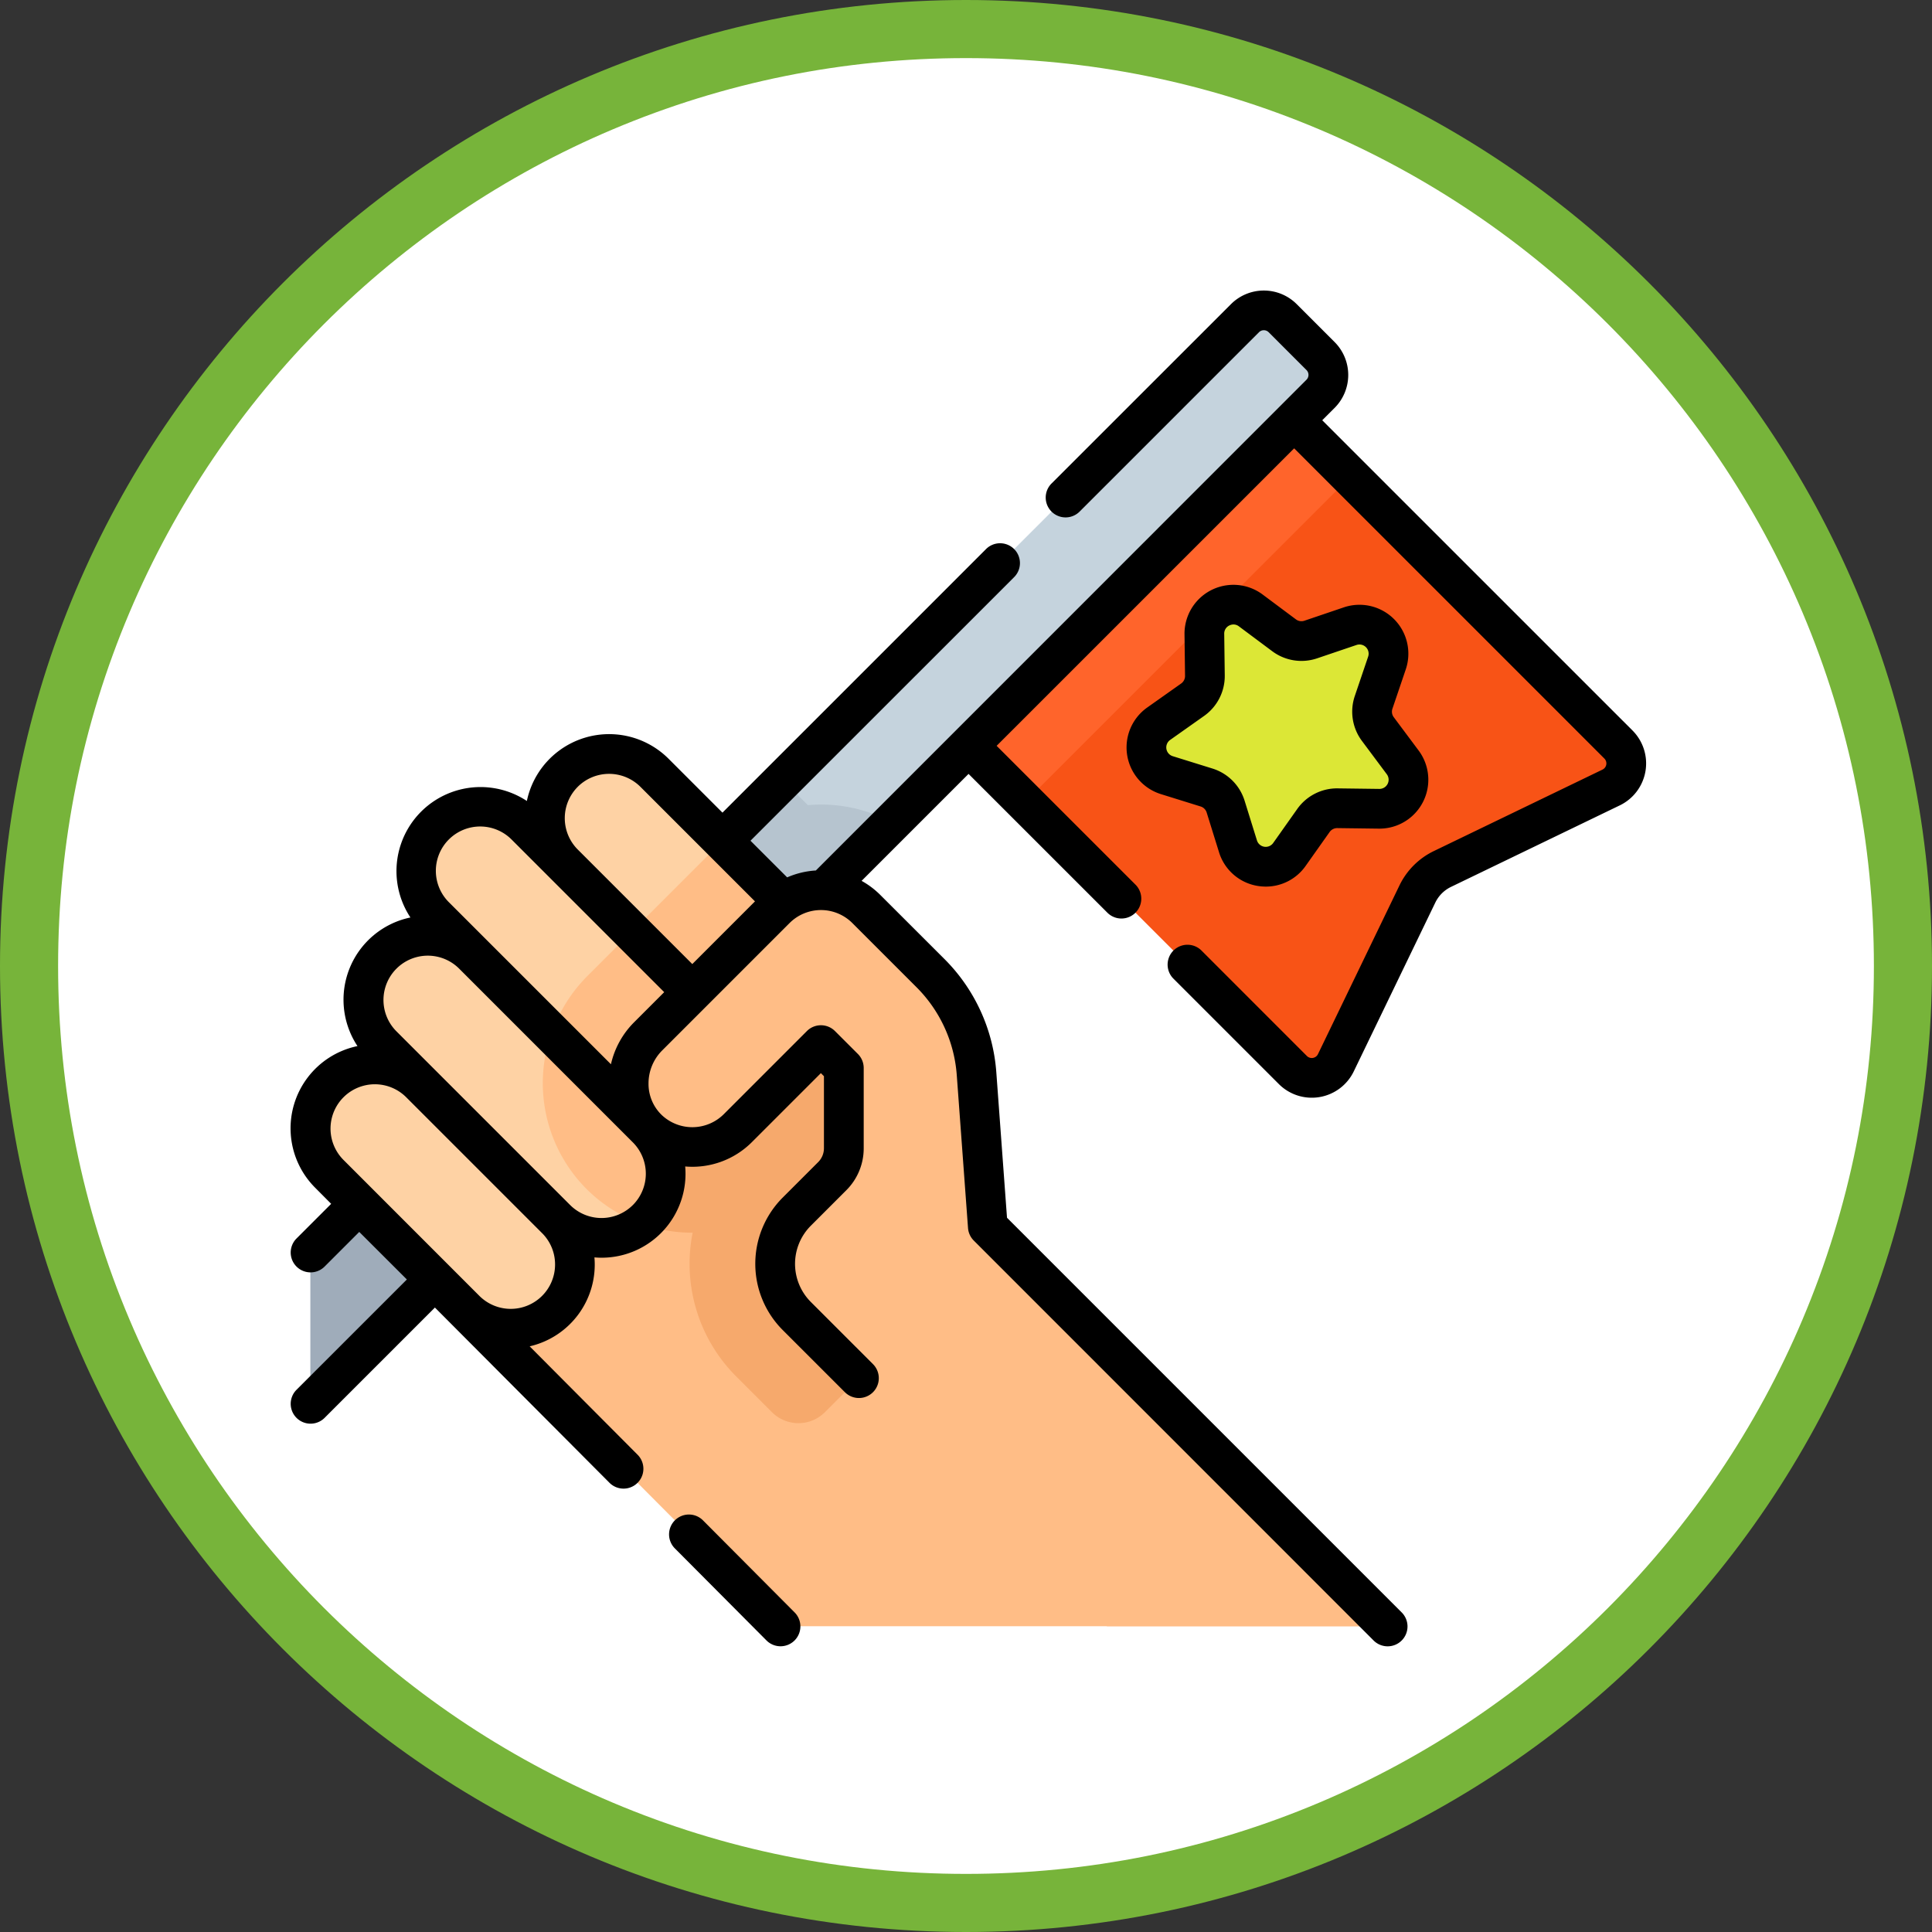 <svg xmlns="http://www.w3.org/2000/svg" width="133" height="133" viewBox="0 0 133 133">
  <rect x="0" y="0" width="133" height="133" fill="#333333" stroke="none"/>
  <g id="Grupo_112767" data-name="Grupo 112767" transform="translate(-1095 -1668)">
    <g id="Trazado_160183" data-name="Trazado 160183" transform="translate(1095 1668)" fill="#fff">
      <path d="M 66.5 131 C 57.792 131 49.345 129.295 41.394 125.932 C 37.573 124.316 33.887 122.315 30.439 119.986 C 27.023 117.678 23.811 115.028 20.892 112.108 C 17.972 109.189 15.322 105.977 13.014 102.561 C 10.685 99.113 8.684 95.427 7.068 91.606 C 3.705 83.655 2 75.208 2 66.5 C 2 57.792 3.705 49.345 7.068 41.394 C 8.684 37.573 10.685 33.887 13.014 30.439 C 15.322 27.023 17.972 23.811 20.892 20.892 C 23.811 17.972 27.023 15.322 30.439 13.014 C 33.887 10.685 37.573 8.684 41.394 7.068 C 49.345 3.705 57.792 2 66.5 2 C 75.208 2 83.655 3.705 91.606 7.068 C 95.427 8.684 99.113 10.685 102.561 13.014 C 105.977 15.322 109.189 17.972 112.108 20.892 C 115.028 23.811 117.678 27.023 119.986 30.439 C 122.315 33.887 124.316 37.573 125.932 41.394 C 129.295 49.345 131 57.792 131 66.5 C 131 75.208 129.295 83.655 125.932 91.606 C 124.316 95.427 122.315 99.113 119.986 102.561 C 117.678 105.977 115.028 109.189 112.108 112.108 C 109.189 115.028 105.977 117.678 102.561 119.986 C 99.113 122.315 95.427 124.316 91.606 125.932 C 83.655 129.295 75.208 131 66.5 131 Z" stroke="none"/>
      <path d="M 66.5 4 C 58.061 4 49.876 5.652 42.173 8.91 C 38.471 10.476 34.899 12.414 31.558 14.672 C 28.248 16.908 25.135 19.477 22.306 22.306 C 19.477 25.135 16.908 28.248 14.672 31.558 C 12.414 34.899 10.476 38.471 8.91 42.173 C 5.652 49.876 4 58.061 4 66.5 C 4 74.939 5.652 83.124 8.91 90.827 C 10.476 94.529 12.414 98.1 14.672 101.442 C 16.908 104.752 19.477 107.865 22.306 110.694 C 25.135 113.523 28.248 116.092 31.558 118.328 C 34.899 120.586 38.471 122.524 42.173 124.09 C 49.876 127.348 58.061 129 66.5 129 C 74.939 129 83.124 127.348 90.827 124.09 C 94.529 122.524 98.1 120.586 101.442 118.328 C 104.752 116.092 107.865 113.523 110.694 110.694 C 113.523 107.865 116.092 104.752 118.328 101.442 C 120.586 98.1 122.524 94.529 124.09 90.827 C 127.348 83.124 129 74.939 129 66.5 C 129 58.061 127.348 49.876 124.09 42.173 C 122.524 38.471 120.586 34.899 118.328 31.558 C 116.092 28.248 113.523 25.135 110.694 22.306 C 107.865 19.477 104.752 16.908 101.442 14.672 C 98.1 12.414 94.529 10.476 90.827 8.91 C 83.124 5.652 74.939 4 66.5 4 M 66.5 0 C 103.227 0 133 29.773 133 66.5 C 133 103.227 103.227 133 66.5 133 C 29.773 133 0 103.227 0 66.5 C 0 29.773 29.773 0 66.5 0 Z" stroke="none" fill="#77b43a"/>
    </g>
    <g id="_022-liderazgo" data-name="022-liderazgo" transform="translate(1115 1688)">
      <g id="Grupo_112575" data-name="Grupo 112575" transform="translate(0 0)">
        <path id="Trazado_160961" data-name="Trazado 160961" d="M204.3,10.645l-2.6-2.6a1.841,1.841,0,0,0-2.6,0L163.122,44.011l5.208,5.208L204.3,13.249a1.841,1.841,0,0,0,0-2.6Z" transform="translate(-133.391 -6.135)" fill="#c5d3dd"/>
        <path id="Trazado_160962" data-name="Trazado 160962" d="M174.8,187.859a10.256,10.256,0,0,0-4.894-1.231c-.3,0-.6.015-.9.04l-1.717-1.717-4.166,4.166,5.208,5.208Z" transform="translate(-133.392 -151.241)" fill="#b6c4cf"/>
        <path id="Trazado_160963" data-name="Trazado 160963" d="M300.848,71.318,278.527,49,256.116,71.409l22.32,22.32a1.841,1.841,0,0,0,2.96-.5l5.614-11.622a3.683,3.683,0,0,1,1.714-1.714l11.622-5.614a1.841,1.841,0,0,0,.5-2.96Z" transform="translate(-209.436 -40.067)" fill="#f85316"/>
        <path id="Trazado_160964" data-name="Trazado 160964" d="M0,0H31.694V5.488H0Z" transform="translate(46.673 31.344) rotate(-45)" fill="#ff642b"/>
        <path id="Trazado_160965" data-name="Trazado 160965" d="M16.077,350.16l-5.207-5.208L7.5,348.32v10.415Z" transform="translate(-6.135 -282.08)" fill="#9facba"/>
        <path id="Trazado_160966" data-name="Trazado 160966" d="M128.95,294.636H87.712L66.031,272.857l8.333-8.333L91.028,247.86l6.087,6.087,1.714,10.568,2.887,2.887Z" transform="translate(-53.996 -202.684)" fill="#ffbd86"/>
        <path id="Trazado_160967" data-name="Trazado 160967" d="M128.169,279.9a2.578,2.578,0,0,1-3.645,0l-2.459-2.459a10.968,10.968,0,0,1-3-9.9,10.249,10.249,0,0,1-7.177-2.881c-.046-.044-.092-.09-.138-.136,0,0,0,0,0,0l16.664-16.664,6.087,6.087,1.714,10.568,3.671,3.671Z" transform="translate(-91.382 -202.683)" fill="#f6a96c"/>
        <path id="Trazado_160968" data-name="Trazado 160968" d="M112.469,197.691l-15.1-15.1a4.419,4.419,0,1,1,6.249-6.249l15.1,15.1Z" transform="translate(-78.563 -143.142)" fill="#fed2a4"/>
        <path id="Trazado_160969" data-name="Trazado 160969" d="M40.774,263.139,28.8,251.161a4.419,4.419,0,1,1,6.249-6.249L47.023,256.89a4.419,4.419,0,0,1-6.249,6.249Z" transform="translate(-22.49 -199.215)" fill="#fed2a4"/>
        <path id="Trazado_160970" data-name="Trazado 160970" d="M18.17,309.107,8.8,299.733a4.419,4.419,0,0,1,6.249-6.249l9.374,9.374a4.419,4.419,0,0,1-6.249,6.249Z" transform="translate(-6.135 -238.935)" fill="#fed2a4"/>
        <path id="Trazado_160971" data-name="Trazado 160971" d="M63.378,217.171,48.8,202.59a4.419,4.419,0,1,1,6.249-6.249l14.581,14.581a4.419,4.419,0,0,1-6.249,6.249Z" transform="translate(-38.845 -159.497)" fill="#fed2a4"/>
        <g id="Grupo_112573" data-name="Grupo 112573" transform="translate(17.373 37.906)">
          <path id="Trazado_160972" data-name="Trazado 160972" d="M111.432,255.688a4.419,4.419,0,0,0,0-6.249l-7.291-7.291-3.054,3.054a10.459,10.459,0,0,0-2.462,3.928l6.558,6.558A4.419,4.419,0,0,0,111.432,255.688Z" transform="translate(-98.023 -235.92)" fill="#ffbd86"/>
          <path id="Trazado_160973" data-name="Trazado 160973" d="M142.429,215.245l-7.27-7.27c-.184.16-.366.325-.541.5l-5.728,5.728,7.291,7.291a4.419,4.419,0,0,0,6.249-6.249Z" transform="translate(-122.771 -207.975)" fill="#ffbd86"/>
          <path id="Trazado_160974" data-name="Trazado 160974" d="M102.482,286.971,95.915,280.4a10.319,10.319,0,0,0,2.4,10.735l.138.136a10.278,10.278,0,0,0,3.656,2.274,4.414,4.414,0,0,0,.369-6.578Z" transform="translate(-95.323 -267.203)" fill="#ffbd86"/>
          <path id="Trazado_160975" data-name="Trazado 160975" d="M152.413,249.634l-.775-10.532a10.9,10.9,0,0,0-3.164-6.909l-4.424-4.424a4.419,4.419,0,0,0-6.249,0l-8.783,8.783a4.5,4.5,0,0,0-.009,6.379,4.419,4.419,0,0,0,6.188-.06l5.728-5.728,1.578,1.578v5.521a2.727,2.727,0,0,1-.8,1.928l-2.442,2.442a5.076,5.076,0,0,0,0,7.178l21.36,21.359h19.3Z" transform="translate(-121.789 -223.103)" fill="#ffbd86"/>
        </g>
        <path id="Trazado_160976" data-name="Trazado 160976" d="M339.83,122.644l-.919,2.711a2,2,0,0,0,.291,1.837l1.712,2.294a2,2,0,0,1-1.627,3.194l-2.862-.037a2,2,0,0,0-1.658.844l-1.653,2.337a2,2,0,0,1-3.54-.561l-.85-2.733a2,2,0,0,0-1.315-1.315l-2.733-.85a2,2,0,0,1-.561-3.54l2.337-1.653a2,2,0,0,0,.844-1.658l-.037-2.862a2,2,0,0,1,3.194-1.627l2.294,1.712a2,2,0,0,0,1.837.291l2.711-.919A2,2,0,0,1,339.83,122.644Z" transform="translate(-264.349 -97.004)" fill="#dce736"/>
        <g id="Grupo_112574" data-name="Grupo 112574">
          <path id="Trazado_160977" data-name="Trazado 160977" d="M92.381,30.284,71.026,8.931l.848-.848a3.207,3.207,0,0,0,0-4.539l-2.6-2.6a3.2,3.2,0,0,0-4.537,0L52.375,13.3a1.367,1.367,0,0,0,1.933,1.933L66.67,2.872a.471.471,0,0,1,.669,0l2.6,2.6a.473.473,0,0,1,0,.671L36.165,39.925a5.794,5.794,0,0,0-1.975.474l-2.524-2.523L49.8,19.746a1.367,1.367,0,1,0-1.933-1.933l-18.13,18.13-3.711-3.711a5.787,5.787,0,0,0-9.755,2.908,5.786,5.786,0,0,0-8.015,8.02,5.781,5.781,0,0,0-3.645,8.853A5.783,5.783,0,0,0,1.7,61.766L2.8,62.873l-2.4,2.4a1.367,1.367,0,0,0,1.933,1.933l2.4-2.4L8.011,68.08.4,75.688a1.367,1.367,0,0,0,1.933,1.933l7.609-7.608L21.973,82.09a1.367,1.367,0,0,0,1.937-1.929l-7.446-7.479a5.772,5.772,0,0,0,4.459-6.122c.162.014.325.022.488.022A5.776,5.776,0,0,0,27.171,60.3a5.787,5.787,0,0,0,4.579-1.663l4.762-4.762.211.211v4.955a1.351,1.351,0,0,1-.4.962l-2.442,2.442a6.45,6.45,0,0,0,0,9.112l4.283,4.282A1.367,1.367,0,1,0,40.1,73.908l-4.282-4.282a3.713,3.713,0,0,1,0-5.245l2.442-2.442a4.067,4.067,0,0,0,1.2-2.895V53.523a1.368,1.368,0,0,0-.4-.967l-1.578-1.577a1.367,1.367,0,0,0-1.933,0l-5.728,5.729a3.067,3.067,0,0,1-4.274.042,2.973,2.973,0,0,1-.9-2.136,3.214,3.214,0,0,1,.93-2.291l8.782-8.782a3.056,3.056,0,0,1,4.316,0l4.424,4.424a9.536,9.536,0,0,1,2.767,6.042l.775,10.532a1.368,1.368,0,0,0,.4.866L74.547,92.918a1.367,1.367,0,1,0,1.933-1.933L49.325,63.83l-.737-10.025a12.273,12.273,0,0,0-3.56-7.775L40.6,41.606a5.767,5.767,0,0,0-1.285-.967l7.363-7.363,9.572,9.57a1.367,1.367,0,0,0,1.933-1.933l-9.572-9.57L69.093,10.864,90.447,32.218a.474.474,0,0,1-.129.762L78.693,38.595a5.074,5.074,0,0,0-2.347,2.35l-5.613,11.62a.474.474,0,0,1-.763.13L62.7,45.423a1.367,1.367,0,0,0-1.933,1.933l7.271,7.271a3.208,3.208,0,0,0,5.158-.872l5.614-11.622a2.326,2.326,0,0,1,1.076-1.077l11.624-5.614a3.208,3.208,0,0,0,.872-5.157ZM19.773,34.165a3.055,3.055,0,0,1,4.316,0l7.886,7.886L27.66,46.367l-7.886-7.886a3.055,3.055,0,0,1,0-4.316Zm-1.56,32.882A3.052,3.052,0,0,1,13,69.206L3.63,59.832a3.052,3.052,0,0,1,4.316-4.316L17.32,64.89A3.032,3.032,0,0,1,18.213,67.048Zm5.355-4.091a3.055,3.055,0,0,1-4.316,0L7.275,50.979a3.052,3.052,0,0,1,4.316-4.316L23.568,58.641A3.055,3.055,0,0,1,23.568,62.957Zm.071-12.568a5.944,5.944,0,0,0-1.58,2.876L10.92,42.126a3.052,3.052,0,1,1,4.316-4.316L25.726,48.3Z" transform="translate(-0.002 0)"/>
          <path id="Trazado_160978" data-name="Trazado 160978" d="M145.388,462.8a1.367,1.367,0,1,0-1.937,1.929l6.277,6.306a1.367,1.367,0,1,0,1.937-1.929Z" transform="translate(-116.979 -378.122)"/>
          <path id="Trazado_160979" data-name="Trazado 160979" d="M319.527,117.925l-2.337,1.653a3.366,3.366,0,0,0,.944,5.962l2.733.85a.631.631,0,0,1,.416.416l.85,2.733a3.345,3.345,0,0,0,2.688,2.325,3.429,3.429,0,0,0,.536.042,3.342,3.342,0,0,0,2.738-1.423l1.653-2.337a.64.64,0,0,1,.524-.267l2.862.037a3.366,3.366,0,0,0,2.74-5.378l-1.712-2.294a.632.632,0,0,1-.092-.581l.919-2.711a3.366,3.366,0,0,0-4.268-4.268l-2.711.919a.632.632,0,0,1-.581-.092l-2.294-1.712a3.366,3.366,0,0,0-5.378,2.74l.037,2.862A.632.632,0,0,1,319.527,117.925Zm1.579,2.232a3.365,3.365,0,0,0,1.422-2.791l-.037-2.862a.616.616,0,0,1,.345-.571.66.66,0,0,1,.294-.072.61.61,0,0,1,.371.128l2.294,1.712a3.362,3.362,0,0,0,3.094.49l2.711-.919a.632.632,0,0,1,.8.8l-.919,2.711a3.365,3.365,0,0,0,.49,3.094l1.712,2.294a.632.632,0,0,1-.514,1.01l-2.862-.037a3.358,3.358,0,0,0-2.791,1.422l-1.653,2.337a.632.632,0,0,1-1.119-.177l-.85-2.733a3.364,3.364,0,0,0-2.215-2.215l-2.733-.85a.632.632,0,0,1-.177-1.119Z" transform="translate(-258.215 -90.872)"/>
        </g>
      </g>
    </g>
  </g>
</svg>
